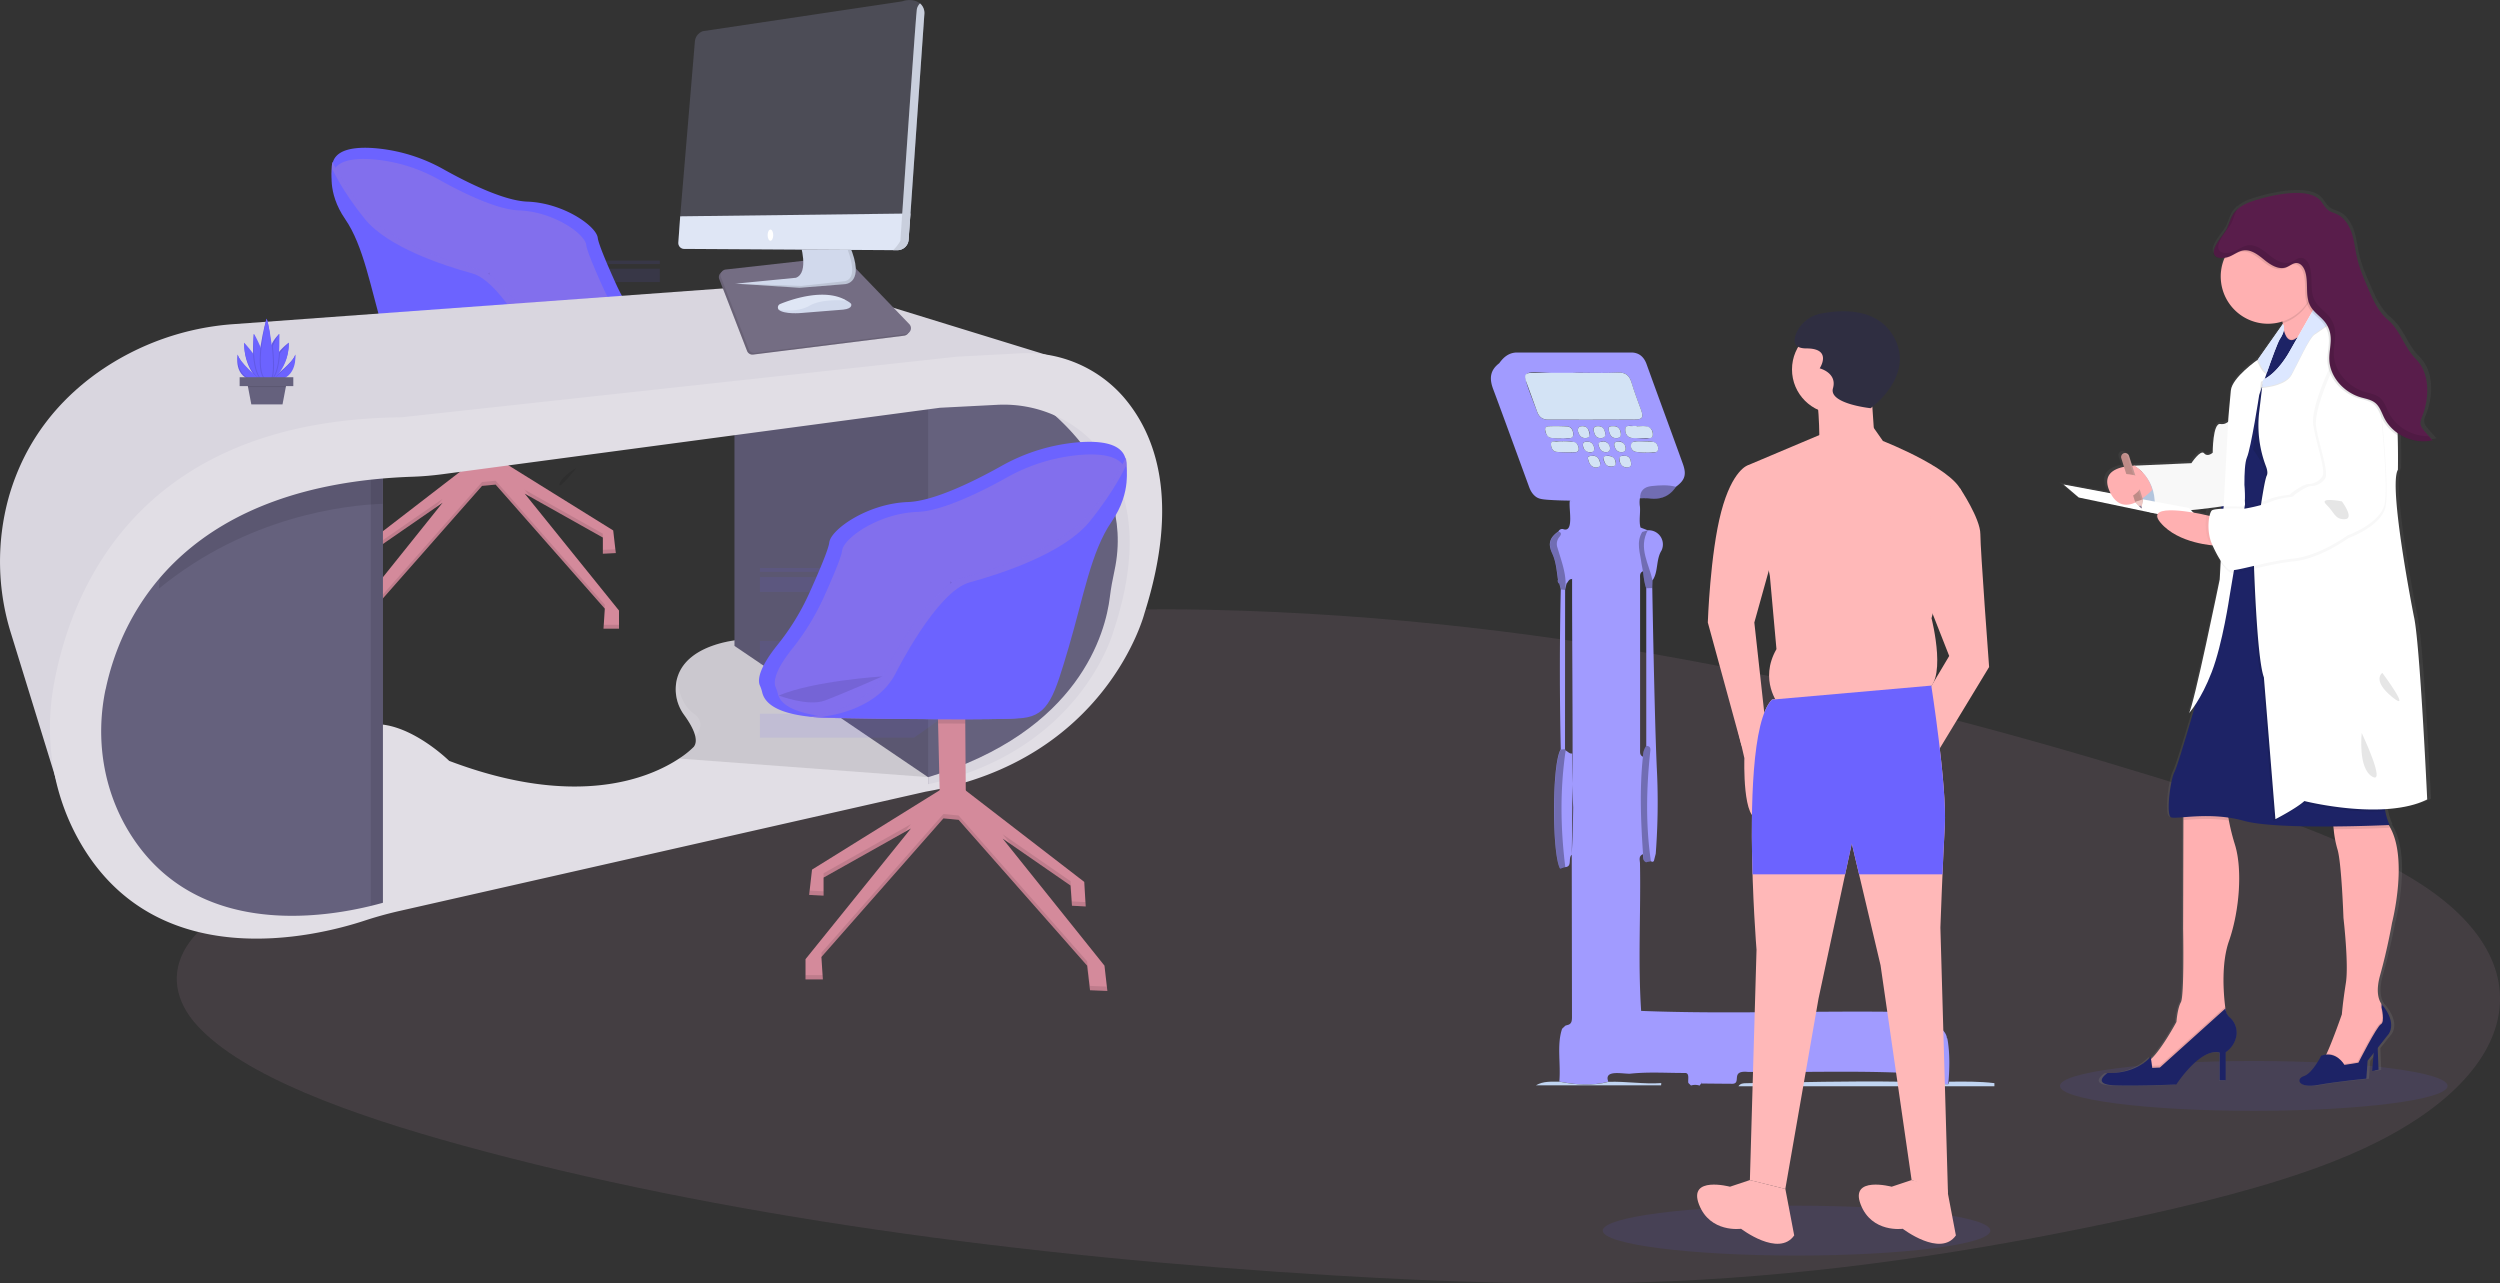 <svg id="Layer_1" data-name="Layer 1" xmlns="http://www.w3.org/2000/svg" xmlns:xlink="http://www.w3.org/1999/xlink" viewBox="0 0 1800 923.99"><rect x="0" y="0" width="1800" height="923.99" fill="#333333" stroke="none"/><defs><style>.cls-1{fill:#a8809c;opacity:0.15;}.cls-17,.cls-2{fill:#6c63ff;}.cls-13,.cls-18,.cls-2,.cls-21,.cls-34,.cls-6,.cls-9{isolation:isolate;}.cls-13,.cls-19,.cls-2,.cls-21,.cls-6{opacity:0.1;}.cls-3{fill:url(#linear-gradient);}.cls-4{fill:#1d2366;}.cls-5{fill:#ffb0b1;}.cls-7{fill:#c7daf5;}.cls-13,.cls-8{fill:#fff;}.cls-9{opacity:0.03;}.cls-10{fill:#dce7ff;}.cls-11{fill:#591d4b;}.cls-12{fill:#be8b87;}.cls-14{fill:#efc8c4;}.cls-15{fill:#727a9c;}.cls-16{fill:#d48a9b;}.cls-18{fill:#dda2a6;opacity:0.2;}.cls-20,.cls-21{fill:#333f4f;}.cls-22{fill:#e1dee5;}.cls-23{fill:#65617d;}.cls-24{fill:#d9d6df;}.cls-25{fill:#746d83;}.cls-26{fill:#d1d9ec;}.cls-27{fill:#4c4c56;}.cls-28{fill:#dfe6f5;}.cls-29{fill:#c0d4f1;}.cls-30{fill:#fbca62;}.cls-31{fill:#a19bff;}.cls-32{fill:#fbac08;}.cls-33{fill:#d3e3f5;}.cls-34{opacity:0.3;}.cls-35{fill:#ffb8b8;}.cls-36{fill:#2f2e41;}</style><linearGradient id="linear-gradient" x1="1765.85" y1="423.5" x2="1765.85" y2="1068.54" gradientTransform="matrix(1, 0, 0, -1, -47.24, 1543.37)" gradientUnits="userSpaceOnUse"><stop offset="0" stop-color="gray" stop-opacity="0.25"/><stop offset="0.54" stop-color="gray" stop-opacity="0.12"/><stop offset="1" stop-color="gray" stop-opacity="0.1"/></linearGradient></defs><path class="cls-1" d="M743.74,802.14c56.76-22.32,145.85-26.87,226.94-25.08,254.71,5.57,484.64,59.82,683.51,121.19,72,22.23,142.88,46.17,189.62,76.77,95.14,62.28,66.92,148.56-65.37,199.86-45,17.46-99.57,30.89-155.59,42.69-99.63,21.11-207.06,38-320.11,42.91-80.6,3.43-162.21.63-242.34-4.17-223.91-13.44-443.67-43-627.88-93.75-80.8-22.22-156.95-49.86-190.21-85.84s-12-81.53,70.51-102.82c34.14-8.8,74.91-12.78,114.85-16.5,58.79-5.5,118.52-10.93,171.56-22.1,54.81-11.54,119.69-33.86,108.84-59.4C696.39,848.49,687.05,824.43,743.74,802.14Z" transform="translate(-100 -338)"/><ellipse class="cls-2" cx="1622.72" cy="781.86" rx="139.55" ry="17.96"/><ellipse class="cls-2" cx="1293.52" cy="886.04" rx="139.55" ry="17.96"/><rect class="cls-2" x="1608.2" y="305.01" width="32.64" height="32.64"/><rect class="cls-2" x="1608.2" y="385.52" width="32.64" height="32.64"/><rect class="cls-2" x="1608.2" y="466.02" width="32.64" height="32.64"/><rect class="cls-2" x="1608.2" y="546.53" width="32.64" height="32.64"/><path class="cls-3" d="M1840.5,780.87s-19-94.27-11.7-106c0,0,.27-10.9-.17-24.8v-1.59a36.6,36.6,0,0,0,4,2.29,32.16,32.16,0,0,0,21.69,2.8l-5.73-6.39c-1.38-1.53-2.82-3.18-3.11-5.2s.52-3.82,1.24-5.62c5.45-13.77,5.73-31.09-4.77-41.61-8.87-8.83-11-20.24-20.66-28.31-7-5.91-10.9-14.58-14.55-23-3.09-7.08-6.2-14.22-8-21.73-1.38-5.86-1.93-11.93-3.83-17.66s-5.44-11.3-11-13.85c-2-.91-4.16-1.43-6-2.63-2.36-1.6-3.78-4.19-5.49-6.46-8.69-11.48-37.79-4.72-51.56-.06a29,29,0,0,0-10.19,5.64l.13-.2c.1-.17.23-.35.34-.52a18,18,0,0,0-3.86,4.31c-2,3.17-2.84,6.88-4.52,10.32-2,4.08-13.25,15.45-8.42,20a4.11,4.11,0,0,0,1.15.74,10,10,0,0,0,5.73.57l-.2.49a33.49,33.49,0,0,0-2.49,12.73c0,18.86,15.55,34.15,34.75,34.15a34.93,34.93,0,0,0,10.64-1.65c.08.44.15.88.23,1.31a4.67,4.67,0,0,0,.08.52h0l-.61.85a1.3,1.3,0,0,0-.1-.15l-18,25.18c-2.76,1.94-18.62,13.42-19.51,22-.94,9.43-1.88,20.46-1.88,20.46l-.13,2.36a7.09,7.09,0,0,1-5.74,1.55c-5.62-.92-5.62,20.66-5.62,20.66s-3.74,3.44-6.32.46-9.36,7.12-9.36,7.12l-42.58,1.84h0l-1,.06-2.29-7.11a3,3,0,0,0-3.75-1.91,4.71,4.71,0,0,0-.52.21l-.16.1-.3.2-.15.14-.23.24-.14.16-.06.07h0a2.88,2.88,0,0,0-.42,2.57l2,6.1c-8.22,1.65-16.62,6.31-9.77,19.14l-34.73-6.42,11.24,9.44,58,12c-.77,1.38-.26,3.37,2.14,6.18,10.32,12.14,29.15,15.43,36.72,16.28a65.12,65.12,0,0,0,7.45,12.62l-.65,12.09s-19.18,92.11-22.69,96.78a54.79,54.79,0,0,0,4.85-6.39c-5.57,18.93-13.35,44.83-15.39,48.71-3.28,6.2-6.32,31.27-2.58,32.88,1.15.49,4.43.25,9.11-.1V928l-.21,78.72s.94,48.29-1.64,52.89-3.27,14.25-3.27,14.25-10.33,19-18.51,26.7l-.18.16-.26-1.79s-9.83,12.42-31.59,11.72c0,0-13.1,8.51,6.32,9s44.22-.69,44.22-.69,17.32-26.39,31.83-23v20h4.44v-20.32a18.24,18.24,0,0,0,7.91-12,14.55,14.55,0,0,0-5.19-13.46,8.63,8.63,0,0,1-2.84-6.29l-.16.13a11.3,11.3,0,0,0-.15-1.24c-1.27-10.33-2.87-31.64,2.77-47.41,7.72-21.62,10.07-51.73,4.44-69.66a161.24,161.24,0,0,1-4.46-17.46c-.14-.74-.27-1.46-.38-2.12a91.86,91.86,0,0,1,11.39,2.29c13,3.6,41.53,4.26,65.86,4.07.06.66.13,1.36.21,2.06a75.41,75.41,0,0,0,2.7,14.37c3.06,9.18,4.46,49.66,4.46,49.66s3.93,33.29,1.79,46.83c-1.15,7.53-2.3,15.09-2.95,22.69v.15s-6.45,18.36-11.17,28.33c-.11.26-.24.51-.35.75a15,15,0,0,0-3.69.81s-6.32,12.63-12.62,14.72-4.22,9,10.05,6.44,35.81-4.59,35.81-4.59l.93-12.88,4.38-5.49-1.15,12.85,4.68-.92-.62-15.62,7.17-9s8.66-7.71-4.21-22.88v.33c-.14-.22-.27-.45-.42-.67v-.06c-2.13-3.31-3.83-9.47-.72-20.41,5.62-19.76,8.9-37.7,8.9-37.7s12.55-48.06-2.54-70.79h.66a38.19,38.19,0,0,1-3.24-10.1c-.08-.41-.15-.84-.21-1.27,11.17-.65,22.13-2.67,31.07-7C1850.33,913.07,1845,799,1840.5,780.87Zm-141.78-79.53v.23l-2.29.11Zm-7.87,1.09a2.46,2.46,0,0,0-1,.49,10.12,10.12,0,0,0-1.8,4.72l-3.58-.8s-2.52-.54-6.13-1.15L1676.6,704C1681.3,703.58,1686.19,703,1690.85,702.43Z" transform="translate(-100 -338)"/><polygon class="cls-4" points="1709.33 754.83 1707.96 771.09 1712.54 770.17 1711.85 752.53 1709.33 754.83"/><path class="cls-5" d="M1704.85,1015.61c-5.52,15.72-4,36.95-2.72,47.25.46,3.81.89,6.13.89,6.13s-8.26,18.8-8.94,19.51-24.29,15.12-24.29,15.12l-16.49,9.63s-16.73-7.34-8.71-9.86a12.23,12.23,0,0,0,4.32-3c8-7.64,18.13-26.61,18.13-26.61s.68-9.63,3.21-14.2,1.61-52.71,1.61-52.71l.19-78.44V918.25l31.39.23a70.39,70.39,0,0,0,1.36,10.33,155.34,155.34,0,0,0,4.37,17.4C1714.7,964.1,1712.4,994.07,1704.85,1015.61Z" transform="translate(-100 -338)"/><path class="cls-6" d="M1703,1069s-8.26,18.8-8.94,19.51-24.29,15.12-24.29,15.12l-16.49,9.63s-16.73-7.34-8.71-9.86a12.23,12.23,0,0,0,4.32-3l.72,5,5.49-.23,47.06-42.34C1702.59,1066.67,1703,1069,1703,1069Z" transform="translate(-100 -338)"/><path class="cls-4" d="M1702.44,1064l-47.32,42.63-5.49.23-1.15-8s-9.62,12.37-31,11.69c0,0-12.83,8.48,6.19,8.94s43.3-.69,43.3-.69,17-26.4,31.16-23v19.94h4.36v-20.12a18.14,18.14,0,0,0,7.74-11.94,14.65,14.65,0,0,0-5.07-13.4A8.68,8.68,0,0,1,1702.44,1064Z" transform="translate(-100 -338)"/><path class="cls-5" d="M1813.69,1040.13c-3.06,10.9-1.39,17,.7,20.33v.07a37.53,37.53,0,0,1,5.48,13.4l.19,1-21.53,31.39-11.69,4.59s-18.78-6.42-15.35-8.25c.86-.45,2.2-2.84,3.74-6.13,4.59-9.93,10.92-28.25,10.92-28.25v-.15c.67-7.56,1.73-15.1,2.9-22.61,2.1-13.5-1.76-46.66-1.76-46.66s-1.38-40.32-4.36-49.49a75.22,75.22,0,0,1-2.67-14.28c-.62-5.73-.76-10.46-.76-10.46s12.37-17.22,35,1.37a25.2,25.2,0,0,1,4.74,5.15c15.66,22.28,3,71.38,3,71.38S1819.19,1020.42,1813.69,1040.13Z" transform="translate(-100 -338)"/><path class="cls-6" d="M1820.09,1075l-21.53,31.39-11.68,4.59s-18.79-6.42-15.36-8.25c.86-.45,2.21-2.84,3.74-6.13,8-.07,12.08,7.5,12.08,7.5l10.07-1.6s13.29-26.12,16.28-27.72.46-11.92.46-11.92v-2.63c.08.09.15.19.24.28v.07a37.53,37.53,0,0,1,5.48,13.4Z" transform="translate(-100 -338)"/><path class="cls-4" d="M1788,1104.74s-5.74-10.54-16.74-6.64c0,0-6.18,12.62-12.37,14.66s-4.12,8.93,9.86,6.42,35-4.59,35-4.59l.92-12.84,14.21-18.1s8.47-7.68-4.14-22.8v2.63s2.53,10.33-.46,11.93-16.22,27.72-16.22,27.72Z" transform="translate(-100 -338)"/><path class="cls-6" d="M1703.48,918.46a70.55,70.55,0,0,0,1.35,10.33c-12.92-1.9-24.92-.95-32.78-.33V918.23Z" transform="translate(-100 -338)"/><path class="cls-6" d="M1820.56,934s-18.36.9-40.26,1.08c-.62-5.74-.76-10.46-.76-10.46s12.38-17.22,35,1.37a25.13,25.13,0,0,1,4.74,5.14A29.14,29.14,0,0,0,1820.56,934Z" transform="translate(-100 -338)"/><path class="cls-4" d="M1820.56,932s-80.43,3.89-104.94-3-48.81-.91-52.47-2.51-.69-26.58,2.52-32.77S1686.51,825,1686.51,825l17-88.44,17.86-4.93,1.27-.35,31.13-8.59,22.82-6.3s45.37,177.12,41.48,190.18a33.44,33.44,0,0,0-.67,15.37A38.62,38.62,0,0,0,1820.56,932Z" transform="translate(-100 -338)"/><path class="cls-7" d="M1644.35,676s-16.07,17.22-3.91,26.81,20.17.92,20.17.92Z" transform="translate(-100 -338)"/><path class="cls-6" d="M1644.35,676s-16.07,17.22-3.91,26.81,20.17.92,20.17.92Z" transform="translate(-100 -338)"/><path class="cls-5" d="M1774.16,562.85s-1.88,1.79-4.72,4.43c-4,3.77-10,9.29-15.32,13.92-7.34,6.39-13.4,11.09-11.23,7.08s1.75-11,.67-17.51c-.08-.44-.15-.87-.23-1.3a119.61,119.61,0,0,0-3.54-14.19s11.87-15.33,18.43-21.38c2.44-2.29,4.15-3.23,4.26-1.64.11,2.15,1.72,6.89,3.72,11.92a4.52,4.52,0,0,0,.18.47c1.33,3.44,2.83,7,4.15,10C1772.55,559.36,1774.16,562.85,1774.16,562.85Z" transform="translate(-100 -338)"/><path class="cls-6" d="M1766.38,544.65a34.09,34.09,0,0,1-22.82,26.12,119.75,119.75,0,0,0-3.77-15.49s22.34-28.86,22.69-23C1762.56,534.48,1764.3,539.39,1766.38,544.65Z" transform="translate(-100 -338)"/><path class="cls-6" d="M1741.34,578.48l2.89-4.07s1.92,11.68,9,6.53,7.39,38.78,7.39,38.78L1753,732.8l-54.65-3.27,1.55-54.64,6.18-27.55,15.3-40,9.1-13.23Z" transform="translate(-100 -338)"/><path class="cls-4" d="M1760.58,620.42l-6.88,102.24L1753,733.5l-30.48-1.83-1.14-.07-23-1.37,1.55-54.66,6.19-27.54,15.3-40,9.1-13.24,10.83-15.64,2.89-4.06s1.92,11.68,9,6.53l.15-.1h0C1760.26,577.11,1760.58,620.42,1760.58,620.42Z" transform="translate(-100 -338)"/><path class="cls-8" d="M1706.91,638.46s-2.75,5.74-8.26,4.81-5.49,20.66-5.49,20.66-3.66,3.44-6.19.45-9.18,7.11-9.18,7.11l-41.71,1.83s18.56,8.49,14.92,34.15c0,0,63-3.9,65.08-9.86S1706.91,638.46,1706.91,638.46Z" transform="translate(-100 -338)"/><path class="cls-9" d="M1706.91,638.46s-2.75,5.74-8.26,4.81-5.49,20.66-5.49,20.66-3.66,3.44-6.19.45-9.18,7.11-9.18,7.11l-41.71,1.83s18.56,8.49,14.92,34.15c0,0,63-3.9,65.08-9.86S1706.91,638.46,1706.91,638.46Z" transform="translate(-100 -338)"/><polygon class="cls-8" points="1485.7 348.81 1496.69 358.2 1587.2 377.21 1575.98 365.76 1485.7 348.81"/><path class="cls-8" d="M1741.51,582.09c-1.5,2.3-5.81,14-9.4,24.31-3,8.55-5.5,16.07-5.5,16.07s-5.84,38-8.82,44.91-1.37,33.68-1.37,33.68l-11.12,66.21s-5,34.15-12.82,54.54c-7.68,20.08-16.23,29.49-16.49,29.79,3.44-4.66,22.21-96.41,22.21-96.41l6.19-115.71s.91-11,1.83-20.4,19.51-22.23,19.51-22.23l17.93-25.49C1745.46,573.77,1744.25,578,1741.51,582.09Z" transform="translate(-100 -338)"/><path class="cls-5" d="M1694.76,730.8s-26.39-1.15-39.18-16.5,29.56-6.13,29.56-6.13l11,2.52Z" transform="translate(-100 -338)"/><path class="cls-6" d="M1818,906.55a33.39,33.39,0,0,0-.67,15.36c-28.79,2.05-59.6-5.73-59.6-5.73-5.74,5.27-20.85,13.06-20.85,13.06l-8.24-102.15c-5.27-13.77-7.34-85.93-7.34-85.93s.48-3.77,1.15-9.43a1,1,0,0,1,.06-.42c2-15.81,6.13-45.48,8.13-49.48,2.75-5.51-8.47-20.17-8.47-20.17l5.1-43.55.62-5.26c10.77-4.81,19-20.16,19-20.16l6.33-11.1h0c6.89-4.42,7.25,38.88,7.25,38.88l-6.89,102.25,22.82-6.3S1821.93,893.49,1818,906.55Z" transform="translate(-100 -338)"/><path class="cls-8" d="M1847.59,913.6c-31.39,15.59-88.44,1.15-88.44,1.15-5.74,5.28-20.85,13.06-20.85,13.06L1730,825.67c-5.25-13.77-7.32-85.93-7.32-85.93s6.64-53.84,9.39-59.33c.8-1.61.41-4-.54-6.57a83.1,83.1,0,0,1-5-38.43l2.21-18.72.61-5.25c10.77-4.82,19-20.17,19-20.17l5.74-10.06,10.56-18.52,5-8.77.84.77,6.49,5.87,6.89,5.74c9,7.58,24.51,20.91,32.52,29.07,7,7.19,9.27,35.13,9.92,56.17.42,13.85.17,24.71.17,24.71C1819.41,688,1838,781.84,1838,781.84,1842.32,800,1847.59,913.6,1847.59,913.6Z" transform="translate(-100 -338)"/><path class="cls-9" d="M1787.34,591s-21.55,41-19,56.59,9.61,33.22,6.18,37.34a12.66,12.66,0,0,1-10.09,5c-3.44.23-12.62,6.65-12.62,7.34s-8.48.68-16.07,3.9-18.79,5-18.79,5-21.8-.69-23.83,1.37-4.12,14.43.23,24.29,9.18,17.21,12.83,18.56,26.81-6.42,45.6-8.26,39.18-16.72,39.18-16.72,22.46-8,26.39-21.54-4.8-87.75-4.8-87.75S1805.89,581.64,1787.34,591Z" transform="translate(-100 -338)"/><path class="cls-9" d="M1784.58,587.59s-21.54,41-19,56.59,9.61,33.23,6.17,37.36a12.6,12.6,0,0,1-10.08,5c-3.44.23-12.62,6.65-12.62,7.33s-8.48.69-16.07,3.89-18.79,5-18.79,5-21.8-.69-23.82,1.38-4.13,14.44.23,24.29,9.18,17.21,12.83,18.55,26.81-6.41,45.6-8.24,39.18-16.73,39.18-16.73,22.45-8,26.34-21.53-4.81-87.76-4.81-87.76S1803.14,578.2,1784.58,587.59Z" transform="translate(-100 -338)"/><path class="cls-8" d="M1786.66,589s-21.54,41-19,56.59,9.62,33.23,6.19,37.35a12.66,12.66,0,0,1-10.09,5.05c-3.44.23-12.62,6.64-12.62,7.32s-8.47.69-16.07,3.9-18.79,5-18.79,5-21.81-.69-23.84,1.38-4.12,14.44.23,24.28,9.18,17.22,12.83,18.56,26.81-6.41,45.6-8.25,39.18-16.72,39.18-16.72,22.46-8,26.4-21.54-4.75-87.76-4.75-87.76S1805.21,579.63,1786.66,589Z" transform="translate(-100 -338)"/><path class="cls-6" d="M1786.19,699s-17.22-3.45-11.23,2.29,6,10.77,13.3,10.54S1786.19,699,1786.19,699Z" transform="translate(-100 -338)"/><path class="cls-6" d="M1815.28,822.46s-7.78,5.26,7.11,17.41S1815.28,822.46,1815.28,822.46Z" transform="translate(-100 -338)"/><path class="cls-6" d="M1800.43,865.76c0,.69-2.75,25.25,7.55,31.39S1800.43,865.76,1800.43,865.76Z" transform="translate(-100 -338)"/><path class="cls-5" d="M1636.79,673.27c-8.3.28-26.25,2.82-17,20.19,8.23,15.36,22.06,5.09,29.84-2.7A29.29,29.29,0,0,0,1636.79,673.27Z" transform="translate(-100 -338)"/><path class="cls-5" d="M1650.53,689.81Z" transform="translate(-100 -338)"/><path class="cls-5" d="M1649.79,690.62l.34-.36Z" transform="translate(-100 -338)"/><path class="cls-6" d="M1783.91,567c-8.82,6-16.21,11.11-17.66,12.17-3.94,2.92-11.47,20.11-16.33,28.87-3.87,7.06-16.43,8.88-21.17,9.32l.61-5.24c10.77-4.82,19-20.18,19-20.18l21.31-37.34,7.33,6.66Z" transform="translate(-100 -338)"/><path class="cls-10" d="M1783.91,566.31c-8.82,6-16.21,11.11-17.66,12.18-3.94,2.92-11.47,20.1-16.33,28.87-3.87,7-16.43,8.87-21.17,9.31l.61-5.24c10.77-4.82,19-20.18,19-20.18l21.31-37.34,7.33,6.64S1779.77,562.83,1783.91,566.31Z" transform="translate(-100 -338)"/><path class="cls-5" d="M1766.94,537.07a34,34,0,1,1-14.75-28A33.9,33.9,0,0,1,1766.94,537.07Z" transform="translate(-100 -338)"/><path class="cls-6" d="M1826.35,651.55a30.21,30.21,0,0,1-11-11.8c-1.91-3.78-3.19-8.16-6.46-10.84-3-2.41-6.88-3-10.56-4.08-12.07-3.56-22.19-14.58-22.57-27.16-.19-5.92,1.66-11.83.82-17.7a19.47,19.47,0,0,0-3.83-9.12,30.32,30.32,0,0,0-3.32-3.57c-1.6-1.52-3.29-3-4.76-4.59a18.39,18.39,0,0,1-2.41-3.27,16.35,16.35,0,0,1-1.32-3c-2.29-7-.21-15.36-2.73-22.47l-.14-.39c-.95-2.52-2.89-5-5.59-5.24s-5,2-7.57,3c-5.38,2.09-11.19-1.47-15.68-5.09s-9.55-7.77-15.25-7c-3.78.54-6.76,3.11-10.24,4.44a14.28,14.28,0,0,1-2.42.7,34,34,0,0,1,65.61,12.68,33.34,33.34,0,0,1-.74,7.11,4.52,4.52,0,0,0,.18.47c1.33,3.44,2.83,7,4.15,10l6.49,5.87,6.89,5.74c9,7.58,24.51,20.91,32.52,29.07C1823.48,602.58,1825.68,630.52,1826.35,651.55Z" transform="translate(-100 -338)"/><path class="cls-11" d="M1703.35,502.73c1.64-3.34,2.46-7.08,4.42-10.25,2.88-4.59,7.91-7.53,13.07-9.3,13.49-4.65,42-11.4,50.5,0,1.67,2.29,3.06,4.84,5.38,6.42,1.77,1.21,3.9,1.72,5.84,2.63,5.43,2.55,8.9,8.1,10.74,13.77s2.4,11.76,3.76,17.6c1.73,7.49,4.77,14.6,7.8,21.65,3.57,8.34,7.36,17,14.24,22.87,9.4,8,11.48,19.4,20.2,28.22,10.33,10.46,10,27.74,4.68,41.45-.7,1.8-1.5,3.69-1.22,5.6s1.7,3.66,3,5.19l5.65,6.37c-13.36,3.23-28.48-3.75-34.7-16-1.91-3.79-3.19-8.15-6.47-10.84-2.94-2.41-6.89-3-10.55-4.07-12.07-3.58-22.19-14.61-22.57-27.19-.19-5.91,1.66-11.82.82-17.67a19.45,19.45,0,0,0-3.84-9.18c-3.16-4.12-7.92-6.89-10.49-11.48-4.35-7.68-1.05-17.65-4.18-25.89-1-2.53-2.89-5-5.59-5.25s-5,2-7.58,3c-5.38,2.08-11.18-1.46-15.67-5.1s-9.55-7.77-15.26-7c-3.78.52-6.75,3.09-10.23,4.44-2.57,1-7.78,1.87-10-.3C1690.36,518.15,1701.36,506.82,1703.35,502.73Z" transform="translate(-100 -338)"/><path class="cls-6" d="M1819.94,635.16c-1.93-3.78-3.19-8.14-6.47-10.83-2.94-2.41-6.89-3-10.56-4.07-12.06-3.57-22.18-14.6-22.57-27.18-.19-5.91,1.66-11.83.83-17.69a19.59,19.59,0,0,0-3.84-9.12c-3.17-4.12-7.93-6.89-10.49-11.48-4.35-7.67-1-17.64-4.19-25.89-1-2.51-2.89-5-5.58-5.25s-5,2.06-7.58,3.06c-5.38,2.09-11.19-1.47-15.67-5.1s-9.56-7.77-15.26-7c-3.78.53-6.76,3.11-10.23,4.44-2.57,1-7.79,1.88-10-.29-4.73-4.59,6.28-15.9,8.25-20,1.64-3.35,2.46-7.08,4.43-10.25.1-.17.22-.34.33-.51a18.17,18.17,0,0,0-3.77,4.29c-2,3.17-2.78,6.88-4.42,10.25-2,4.06-13,15.4-8.25,20,2.29,2.18,7.46,1.28,10,.29,3.44-1.34,6.45-3.91,10.22-4.44,5.74-.81,10.79,3.33,15.27,7s10.33,7.18,15.67,5.09c2.58-1,4.82-3.24,7.58-3s4.59,2.72,5.59,5.25c3.13,8.24-.17,18.21,4.18,25.89,2.57,4.51,7.33,7.33,10.49,11.48a19.55,19.55,0,0,1,3.84,9.18c.84,5.85-1,11.76-.83,17.67.38,12.63,10.51,23.61,22.58,27.19,3.64,1.08,7.61,1.65,10.55,4.06,3.29,2.7,4.59,7.06,6.47,10.85,6.22,12.24,21.33,19.22,34.69,16l-2.66-3C1837,652.17,1825.23,645.59,1819.94,635.16Z" transform="translate(-100 -338)"/><path class="cls-6" d="M1740.82,582.78c-1.5,2.3-5.81,14.05-9.4,24.31-3.36-1.31-6.41-9.65-6.41-9.65l17.92-25.5C1744.77,574.46,1743.56,578.65,1740.82,582.78Z" transform="translate(-100 -338)"/><path class="cls-10" d="M1741.51,582.09c-1.5,2.3-5.81,14-9.4,24.31-3.36-1.29-6.42-9.65-6.42-9.65l17.93-25.49C1745.46,573.77,1744.25,578,1741.51,582.09Z" transform="translate(-100 -338)"/><path class="cls-12" d="M1637.28,699.34,1627.34,668a2.92,2.92,0,0,1,1.89-3.68h0a2.94,2.94,0,0,1,3.68,1.9l9.93,31.31-1,6.55Z" transform="translate(-100 -338)"/><path class="cls-13" d="M1628.28,665.24h0a2.94,2.94,0,0,1,3.68,1.91l9.94,31.31-.74,4.91.72.76,1-6.55-10-31.31a2.93,2.93,0,0,0-3.67-1.91h0a2.93,2.93,0,0,0-1.53,1.15A4.72,4.72,0,0,1,1628.28,665.24Z" transform="translate(-100 -338)"/><polygon class="cls-14" points="1537.28 361.34 1542.85 359.57 1542.04 364.94 1541.87 366.13 1540.24 364.43 1537.28 361.34"/><path class="cls-15" d="M1640.24,702.43a1.27,1.27,0,0,1,.35-.3.52.52,0,0,1,.54,0,1.49,1.49,0,0,1,.2.31,1,1,0,0,0,.71.47l-.17,1.15Z" transform="translate(-100 -338)"/><path class="cls-5" d="M1627.28,679.13s19.94-.11,15.24,8.37-12,9.5-12,9.5Z" transform="translate(-100 -338)"/><rect class="cls-2" x="348.22" y="187.62" width="126.83" height="2.5"/><rect class="cls-2" x="348.22" y="193.46" width="126.83" height="9.6"/><rect class="cls-2" x="348.22" y="234.54" width="126.83" height="15.45"/><path class="cls-2" d="M575.05,619.47v15.44H475.83q-6.46-4.38-12.76-9c-2.91-2.13-5.81-4.31-8.72-6.42Z" transform="translate(-100 -338)"/><polygon class="cls-16" points="342.42 336.8 359.17 335.88 360.3 287.78 360.56 276.33 342.89 273.07 342.78 287.84 342.42 336.8"/><polygon class="cls-16" points="355.45 328.43 441.51 381.93 443.37 398.21 434.06 398.67 434.06 387.04 377.78 355.41 445.69 439.61 445.69 452.63 434.53 452.63 435.46 438.21 356.85 348.9 347.08 349.83 264.27 443.79 262.42 459.62 251.25 460.08 253.11 443.79 318.7 361.93 274.97 392.16 274.04 405.19 265.2 405.65 266.14 389.83 349.41 325.63 355.45 328.43"/><path class="cls-17" d="M563.56,574.92a153.82,153.82,0,0,1-20.27-33c-5.92-13.1-12.41-28.23-12.91-32.7-1-8.38-24.65-25.12-50.7-26.05-17-.61-43.45-13.87-59.83-23a121.69,121.69,0,0,0-50.2-15.5c-19.15-1.45-37.17,2.31-28.1,24.55L463.36,616.66S567.25,635,573.65,605.53a25.32,25.32,0,0,1,1.48-4.32C576.35,598.43,576.67,591.17,563.56,574.92Z" transform="translate(-100 -338)"/><path class="cls-18" d="M554.42,577.85a158.3,158.3,0,0,1-20.48-33.34c-5.52-12.25-11.39-26-11.85-30.14-.89-8-23.59-24-48.51-24.88-16.26-.59-41.58-13.24-57.24-22a116.55,116.55,0,0,0-48-14.77c-18.33-1.38-35.57,2.22-26.92,23.45L438,617.66s119.2,16.91,125.51-11.06a27.4,27.4,0,0,1,1.48-4.34C566.09,599.48,566.25,592.69,554.42,577.85Z" transform="translate(-100 -338)"/><path class="cls-6" d="M442.78,625.84c5.6,0,11.5,0,17.52-.06l.26-11.45-17.66-3.25Z" transform="translate(-100 -338)"/><g class="cls-19"><polygon points="274.97 389.37 318.7 359.13 313.69 365.38 274.97 392.16 274.04 405.19 265.2 405.65 265.37 402.85 274.04 402.39 274.97 389.37"/><polygon points="434.06 384.25 434.06 387.04 381.9 357.73 377.78 352.62 434.06 384.25"/><polygon points="445.69 449.84 445.69 452.63 434.53 452.63 434.71 449.84 445.69 449.84"/><polygon points="434.06 395.88 443.06 395.44 443.37 398.21 434.06 398.67 434.06 395.88"/><polygon points="262.42 456.83 264.27 441 347.08 347.04 356.85 346.11 435.46 435.42 435.3 438.03 356.85 348.9 347.08 349.83 264.27 443.79 262.42 459.62 251.25 460.08 251.57 457.27 262.42 456.83"/></g><path class="cls-6" d="M452.66,534.19s-21.78,15.93-12.25,16.11S452.66,534.19,452.66,534.19Z" transform="translate(-100 -338)"/><path class="cls-17" d="M544.07,621.35s-36.05-2.79-49.54-28.84c0,0-27.45-54.44-49.78-60.48S381,512.49,363.81,491.56s-24.43-37-24.43-37-4.44,16.94,9.55,36.91,19.07,50.73,28.83,83.34,13.49,45.55,31.17,47.49c13.32,1.4,83.78.69,117.46,0C537.41,622,544.07,621.35,544.07,621.35Z" transform="translate(-100 -338)"/><path class="cls-18" d="M544.07,621.35s-36.05-2.79-49.54-28.84c0,0-27.45-54.44-49.78-60.48S381,512.49,363.81,491.56s-24.43-37-24.43-37-4.44,16.94,9.55,36.91,19.07,50.73,28.83,83.34,13.49,45.55,31.17,47.49c13.32,1.4,83.78.69,117.46,0C537.41,622,544.07,621.35,544.07,621.35Z" transform="translate(-100 -338)"/><path class="cls-17" d="M535,621.35s-34.46-2.71-47.35-27.93c0,0-26.25-52.7-47.58-58.55s-60.92-18.93-77.37-39.19-23.35-35.81-23.35-35.81-4.21,16.48,9.12,35.81S366.7,544.77,376,576.3s12.89,44.15,29.79,46c12.73,1.35,80.07.67,112.27,0C528.63,622,535,621.35,535,621.35Z" transform="translate(-100 -338)"/><path class="cls-6" d="M562.9,607.78S544.07,615,533.37,611s-37.21-15.59-37.21-15.59S540.81,598.28,562.9,607.78Z" transform="translate(-100 -338)"/><circle class="cls-20" cx="247.64" cy="501.57" r="9.99"/><circle class="cls-20" cx="207.81" cy="450.57" r="9.99"/><path class="cls-21" d="M420.57,616.93v8.43c2.17.08,4.41.12,6.69.12,2,0,3.91,0,5.81-.09v-8.46Z" transform="translate(-100 -338)"/><ellipse class="cls-20" cx="327.26" cy="271.01" rx="46.17" ry="13.5"/><path class="cls-20" d="M381.49,609a5.52,5.52,0,0,0,2,3.91,13.13,13.13,0,0,0,1.47,1.21c6.87,4.91,23.41,8.38,42.72,8.38s36-3.5,42.84-8.46a10.26,10.26,0,0,0,1-.76,5.85,5.85,0,0,0,2.37-4.26c0-7.45-20.67-13.5-46.19-13.5S381.49,601.54,381.49,609Z" transform="translate(-100 -338)"/><path class="cls-21" d="M381.49,609a5.52,5.52,0,0,0,2,3.91,13.13,13.13,0,0,0,1.47,1.21c6.87,4.91,23.41,8.38,42.72,8.38s36-3.5,42.84-8.46a10.26,10.26,0,0,0,1-.76,5.85,5.85,0,0,0,2.37-4.26c0-7.45-20.67-13.5-46.19-13.5S381.49,601.54,381.49,609Z" transform="translate(-100 -338)"/><path class="cls-21" d="M381.1,609a5.47,5.47,0,0,0,2,3.91c5.89-1.46,9.95-2.69,9.95-2.69s40.7,2.28,78.06,3.06a5.81,5.81,0,0,0,2.38-4.26c0-7.45-20.67-13.5-46.19-13.5S381.1,601.54,381.1,609Z" transform="translate(-100 -338)"/><path class="cls-21" d="M349.17,581.1a54.29,54.29,0,0,0,44.62,23.28h72.49a48.79,48.79,0,0,0,41.63-23.28Z" transform="translate(-100 -338)"/><path class="cls-21" d="M381.49,609a5.52,5.52,0,0,0,2,3.91,13.13,13.13,0,0,0,1.47,1.21,695.86,695.86,0,0,0,85.56-.08,10.26,10.26,0,0,0,1-.76,5.85,5.85,0,0,0,2.37-4.26c0-7.45-20.67-13.5-46.19-13.5S381.49,601.54,381.49,609Z" transform="translate(-100 -338)"/><path class="cls-20" d="M340,607.76a699,699,0,0,0,175.35,0,12.27,12.27,0,0,0,12.33-12.21v-.06h0a12.28,12.28,0,0,0-12.27-12.27H340a12.27,12.27,0,0,0-12.27,12.27h0A12.27,12.27,0,0,0,340,607.76Z" transform="translate(-100 -338)"/><path class="cls-6" d="M439.05,649.34s-26.6-6.49-30.68-3S439.05,649.34,439.05,649.34Z" transform="translate(-100 -338)"/><path class="cls-6" d="M515.17,674.72s-11.2,6.49-12.38,11.81S515.17,674.72,515.17,674.72Z" transform="translate(-100 -338)"/><path class="cls-22" d="M317,1000.27s59.47-3.2,74-11.71,35-8.51,35.12-8.51l236.78-51.66L761.33,905l17.56-2.31-58-66.36-1.77-.77-85.49-37s-38.31,2.13-45.88,27.1a28.94,28.94,0,0,0-1.06,5.38,31.2,31.2,0,0,0,6,21.85c3,4.14,6.74,10,7.91,15.16.66,2.92.51,5.61-1.07,7.67a62.54,62.54,0,0,1-10.51,8.39c-20.85,13.84-73.55,36.63-165.61,1.72,0,0-39.37-38.85-69.17-22.35S317,1000.27,317,1000.27Z" transform="translate(-100 -338)"/><path class="cls-6" d="M600.59,868.1c.66,2.91.52,5.6-1.06,7.66A62.44,62.44,0,0,1,589,884.15l179.23,13.38-49.13-62-85.49-37s-38.31,2.13-45.88,27.1a28.94,28.94,0,0,0-1.06,5.38,31.2,31.2,0,0,0,6,21.85C595.71,857.09,599.42,862.92,600.59,868.1Z" transform="translate(-100 -338)"/><polygon class="cls-23" points="675.7 286.08 528.84 289.27 528.84 465.06 668.25 559.57 701.77 528.71 694.85 426.55 701.77 331.3 675.7 286.08"/><path class="cls-24" d="M859.23,595.3,687.77,542.51a25.65,25.65,0,0,0-9.58-1.06l-409.6,29.9a193.42,193.42,0,0,0-97.54,34.4c-26.51,18.7-52.76,47.4-64.92,90.85A173.54,173.54,0,0,0,108,794.31L144.1,911.37S117,657,387.8,644.26Z" transform="translate(-100 -338)"/><path class="cls-13" d="M592.69,852.93c3,4.14,6.73,10,7.9,15.17,4.64-5.38,5.64-11.44-1.06-16.29-8.4-6.1-11.2-16.7-11.82-26.11a30,30,0,0,0-1.07,5.38A31.24,31.24,0,0,0,592.69,852.93Z" transform="translate(-100 -338)"/><path class="cls-23" d="M162.73,881.57,183,950.21l45.76,44.69,57.46,11.71,89.39-16V673s-15.43-10.11-17-10.11-44.7,6.92-44.7,6.92l-97.59,70-4,2.9-43.63,64.92Z" transform="translate(-100 -338)"/><polygon class="cls-23" points="275.56 321.73 275.56 652.69 266.94 654.23 266.94 321.73 275.56 321.73"/><polygon class="cls-6" points="675.7 286.08 528.84 289.27 528.84 465.06 668.25 559.57 701.77 528.71 694.85 426.55 701.77 331.3 675.7 286.08"/><polygon class="cls-6" points="275.56 321.73 275.56 652.69 266.94 654.23 266.94 321.73 275.56 321.73"/><path class="cls-6" d="M214.34,761.89c63.85-52.46,134.83-60.18,161.22-61.14V673s-15.43-10.11-17-10.11-44.7,6.92-44.7,6.92l-97.59,70Z" transform="translate(-100 -338)"/><path class="cls-23" d="M924.15,733.65s-6.59,17.41-13.66,37.68c-6.25,18-12.89,38.31-15.61,50.64-1.06,4.72-3.73,9.58-7.51,14.34-17.23,21.87-56.93,43.06-63.79,50.58-8.35,9.17-55.33,15.78-55.33,15.78V620.35l31.39-10.11h39.91l51.61,23.42L917.76,673Z" transform="translate(-100 -338)"/><path class="cls-17" d="M271.17,593.29s-3.64,16.94,12.54,18.94l1-1.87S272.15,598.55,271.17,593.29Z" transform="translate(-100 -338)"/><path class="cls-17" d="M289.86,610.23l-3.76.8-.37.07s-10.05-8.15-9.92-26.35a44.37,44.37,0,0,0,4.8,7.59C284.59,597.61,289.11,604.64,289.86,610.23Z" transform="translate(-100 -338)"/><path class="cls-17" d="M291.13,612a2.36,2.36,0,0,1-2,.26c-9.66-2.26-6.39-33.75-6.39-33.75.54.26,1.12,4.26,3.35,9.43C290,597,294.24,609.69,291.13,612Z" transform="translate(-100 -338)"/><path class="cls-17" d="M312.59,593.29s.62,16.94-15.56,18.94l-1-1.87S311.52,598.55,312.59,593.29Z" transform="translate(-100 -338)"/><path class="cls-17" d="M307.92,584.75C308.05,603,295,611.1,295,611.1l-.38-.07-3.75-.8c.74-5.59,5.32-12.62,9.24-17.89A41,41,0,0,1,307.92,584.75Z" transform="translate(-100 -338)"/><path class="cls-17" d="M294.57,610.32a6,6,0,0,1-2.13,1.65h0a3.74,3.74,0,0,1-.8.26c-2.37.56-3.19-1.16-3.06-4.07.22-5.19,3.48-14.18,6.38-20.91a26.12,26.12,0,0,1,6.07-8.77S300.88,603.06,294.57,610.32Z" transform="translate(-100 -338)"/><path class="cls-17" d="M291.87,567.44s-10.8,38.31-1.5,44S294.25,570.83,291.87,567.44Z" transform="translate(-100 -338)"/><path class="cls-6" d="M271.17,593.29s-3.64,16.94,12.54,18.94l1-1.87S272.15,598.55,271.17,593.29Z" transform="translate(-100 -338)"/><path class="cls-6" d="M289.86,610.23l-3.76.8-.37.07s-10.05-8.15-9.92-26.35a44.37,44.37,0,0,0,4.8,7.59C284.59,597.61,289.11,604.64,289.86,610.23Z" transform="translate(-100 -338)"/><path class="cls-6" d="M291.13,612a2.36,2.36,0,0,1-2,.26c-9.66-2.26-6.39-33.75-6.39-33.75.54.26,1.12,4.26,3.35,9.43C290,597,294.24,609.69,291.13,612Z" transform="translate(-100 -338)"/><path class="cls-6" d="M312.59,593.29s.62,16.94-15.56,18.94l-1-1.87S311.52,598.55,312.59,593.29Z" transform="translate(-100 -338)"/><path class="cls-6" d="M307.92,584.75C308.05,603,295,611.1,295,611.1l-.38-.07-3.75-.8c.74-5.59,5.32-12.62,9.24-17.89A41,41,0,0,1,307.92,584.75Z" transform="translate(-100 -338)"/><path class="cls-6" d="M294.57,610.32a6,6,0,0,1-2.13,1.65h0a3.74,3.74,0,0,1-.8.26c-2.37.56-3.19-1.16-3.06-4.07.22-5.19,3.48-14.18,6.38-20.91a26.12,26.12,0,0,1,6.07-8.77S300.88,603.06,294.57,610.32Z" transform="translate(-100 -338)"/><path class="cls-6" d="M291.87,567.44s-10.8,38.31-1.5,44S294.25,570.83,291.87,567.44Z" transform="translate(-100 -338)"/><path class="cls-17" d="M271.17,593.29s-2.13,16.94,14,18.94l1-1.87S272.15,598.55,271.17,593.29Z" transform="translate(-100 -338)"/><path class="cls-17" d="M291.37,610.23l-3.77.8-.37.07s-11.55-8.15-11.42-26.35c0,0,3,3.19,6.3,7.59C286.09,597.61,290.61,604.64,291.37,610.23Z" transform="translate(-100 -338)"/><path class="cls-6" d="M291.37,610.23l-3.77.8c-3.57-3.14-5-11.32-5.49-18.69C286.09,597.61,290.61,604.64,291.37,610.23Z" transform="translate(-100 -338)"/><path class="cls-17" d="M292.64,612a2.38,2.38,0,0,1-2,.26c-9.66-2.26-7.9-33.75-7.9-33.75.54.26,2.63,4.26,4.85,9.43C291.46,597,295.74,609.69,292.64,612Z" transform="translate(-100 -338)"/><path class="cls-17" d="M312.59,593.29s2.12,16.94-14,18.94l-1-1.87S311.52,598.55,312.59,593.29Z" transform="translate(-100 -338)"/><path class="cls-17" d="M307.92,584.75c.13,18.2-11.41,26.35-11.41,26.35l-.38-.07-3.76-.8c.74-5.59,5.32-12.62,9.25-17.89C305,587.92,307.92,584.75,307.92,584.75Z" transform="translate(-100 -338)"/><path class="cls-6" d="M301.62,592.34c-.49,6.87-1.74,14.44-4.8,18a6.6,6.6,0,0,1-.69.71l-3.76-.8C293.11,604.64,297.69,597.61,301.62,592.34Z" transform="translate(-100 -338)"/><path class="cls-17" d="M296.07,610.32a5.92,5.92,0,0,1-2.13,1.65h0a4.3,4.3,0,0,1-.79.26c-2.38.56-3.19-1.16-3.07-4.07.23-5.19,3.49-14.18,6.38-20.91,2.13-4.85,4.06-8.51,4.57-8.77C301,578.48,302.39,603.06,296.07,610.32Z" transform="translate(-100 -338)"/><path class="cls-6" d="M292.64,612a2.63,2.63,0,0,1-1.53-.49c-4.54-2.83-4.64-13.46-3.55-23.57C291.46,597,295.74,609.69,292.64,612Z" transform="translate(-100 -338)"/><path class="cls-6" d="M296.07,610.32c-.52,1.13-1.22,1.73-2.13,1.65h0a3,3,0,0,1-1.29-.49,6.87,6.87,0,0,1-2.57-3.32c.23-5.19,3.49-14.18,6.38-20.91C297.51,596.59,297.86,606.49,296.07,610.32Z" transform="translate(-100 -338)"/><path class="cls-17" d="M291.87,567.44s-9.28,38.31,0,44S294.25,570.83,291.87,567.44Z" transform="translate(-100 -338)"/><polygon class="cls-23" points="206.42 275.37 205.77 278.75 203.41 291.17 180.95 291.17 178.59 278.75 177.94 275.37 206.42 275.37"/><polygon class="cls-6" points="206.42 275.37 205.77 278.75 178.59 278.75 177.94 275.37 206.42 275.37"/><rect class="cls-23" x="172.54" y="271.6" width="38.64" height="6.4"/><path class="cls-24" d="M842.74,624S919.1,671.92,902.4,749c-1.37,6.29-2.55,12.6-3.32,19-3.06,25-21.38,96.59-130.83,129.58V905l46.43-13,31.52-17.38,24.06-21.59,29.41-35.87,13.66-29.27,5-38.54,2.84-44-7-37.69-16.59-24.55-20.22-15.73Z" transform="translate(-100 -338)"/><path class="cls-22" d="M139,829.58c-7.21,38.31-1.62,78.17,17.22,112.34,54.92,99.63,171.64,70.31,206.08,59,8.19-2.7,16.49-5,24.9-6.93l379.32-86C897,885.34,924,779.62,924,779.62c25.85-81.54,8.13-129-15.26-156A92.37,92.37,0,0,0,834,592.43l-45,2.38L389.05,638.45C202.08,640.45,152.14,759.45,139,829.58Zm37.05,4.8c12.61-60.29,62.07-147.75,221.15-153.14,7.3-.26,14.59-.9,21.84-1.87l357.69-47.78,41.42-2.13c31.12-1.56,61.15,12.92,78.4,38.86,16.47,24.78,25.38,63.85,5,124.58,0,0-24.93,92.29-145.65,112.11L405.49,980c-8,1.7-15.85,3.79-23.63,6.19-31.77,9.81-137.44,34.69-188.76-48.87-18.87-30.72-24.49-67.69-17.1-103Z" transform="translate(-100 -338)"/><path class="cls-25" d="M642.31,593.3,751,579.7a4.16,4.16,0,0,0,2.48-7l-45.6-47.38a4.16,4.16,0,0,0-3.47-1.24l-83.12,9.31a4.15,4.15,0,0,0-3.66,4.59,4.05,4.05,0,0,0,.25,1l20,51.69A4.16,4.16,0,0,0,642.31,593.3Z" transform="translate(-100 -338)"/><path class="cls-6" d="M642.31,593.3,751,579.7a4.16,4.16,0,0,0,2.48-7l-45.6-47.38a4.16,4.16,0,0,0-3.47-1.24l-83.12,9.31a4.15,4.15,0,0,0-3.66,4.59,4.05,4.05,0,0,0,.25,1l20,51.69A4.16,4.16,0,0,0,642.31,593.3Z" transform="translate(-100 -338)"/><path class="cls-25" d="M643.55,592.09l108.7-13.66a4.18,4.18,0,0,0,3.61-4.67,4.25,4.25,0,0,0-1.13-2.36L709.13,524a4.2,4.2,0,0,0-3.47-1.26l-83.11,9.31a4.15,4.15,0,0,0-3.42,5.65l20,51.69A4.19,4.19,0,0,0,643.55,592.09Z" transform="translate(-100 -338)"/><path class="cls-26" d="M708.33,542.59l-32.65,2.62-46.56-3h.8L673.05,538c9.88-3.63,3-25,3-25l33,1.68,2.64.14C723.45,542.18,708.33,542.59,708.33,542.59Z" transform="translate(-100 -338)"/><path class="cls-6" d="M708.33,542.59l-32.65,2.62-46.56-3h.8L677,543.86l31.54-3.43c9-2.35,3.83-17.89.6-25.71l2.64.13C723.45,542.18,708.33,542.59,708.33,542.59Z" transform="translate(-100 -338)"/><path class="cls-27" d="M765.52,348.45l-10,143.27-1.36,18.8a8.11,8.11,0,0,1-8.2,7.59h-3l-150.38-.9a4.24,4.24,0,0,1-4.19-4.29c0-.12,0-.24,0-.36l1.35-18.81,10.59-126a8.64,8.64,0,0,1,5.78-7.31L749.44,339c4.87-1.7,9.84-1.1,12.94,1.49A9.11,9.11,0,0,1,765.52,348.45Z" transform="translate(-100 -338)"/><path class="cls-28" d="M755.53,491.72l-1.36,18.8a8.11,8.11,0,0,1-8.2,7.59h-3l-150.38-.9a4.24,4.24,0,0,1-4.19-4.29c0-.12,0-.24,0-.36l1.35-18.81Z" transform="translate(-100 -338)"/><ellipse class="cls-8" cx="554.71" cy="169.31" rx="2.02" ry="4.03"/><path class="cls-26" d="M660.56,560.93s41.12-15.53,52.21-4.24c0,0,1.81,3.44-5.65,4.24L677,563.35S664.59,564.55,660.56,560.93Z" transform="translate(-100 -338)"/><path class="cls-28" d="M661.66,556.89c8.12-3.3,32.39-11.84,48-2.39,0,0-17.21-1.91-26.68,3.56s-22.37,2.87-22.37,2.87l-.19-.34a2.61,2.61,0,0,1,1-3.56Z" transform="translate(-100 -338)"/><path class="cls-28" d="M765.52,348.45l-11.29,162.1a8.13,8.13,0,0,1-8.21,7.59h-3a28.54,28.54,0,0,0,5.25-6.77s11.09-162.88,11.9-166.92a8.25,8.25,0,0,1,2.24-4A9.13,9.13,0,0,1,765.52,348.45Z" transform="translate(-100 -338)"/><path class="cls-6" d="M765.52,348.45l-11.29,162.1a8.13,8.13,0,0,1-8.21,7.59h-3a28.54,28.54,0,0,0,5.25-6.77s11.09-162.88,11.9-166.92a8.25,8.25,0,0,1,2.24-4A9.13,9.13,0,0,1,765.52,348.45Z" transform="translate(-100 -338)"/><rect class="cls-2" x="547.17" y="408.96" width="141.75" height="2.79"/><rect class="cls-2" x="547.17" y="415.49" width="141.75" height="10.73"/><rect class="cls-2" x="547.17" y="461.41" width="141.75" height="17.26"/><path class="cls-2" d="M647.17,851.85v17.26H758.06q7.22-4.9,14.26-10.07c3.25-2.38,6.5-4.82,9.75-7.18Z" transform="translate(-100 -338)"/><polygon class="cls-16" points="695.4 575.69 676.68 574.66 675.42 520.91 675.13 508.11 694.87 504.47 695 520.97 695.4 575.69"/><polygon class="cls-16" points="680.83 566.33 584.66 626.13 582.58 644.33 592.97 644.85 592.97 631.85 655.88 596.5 579.98 690.59 579.98 705.15 592.45 705.15 591.41 689.03 679.27 589.22 690.19 590.26 782.74 695.27 784.82 712.96 797.3 713.48 795.22 695.27 721.91 603.77 770.78 637.57 771.82 652.12 781.7 652.64 780.66 634.97 687.59 563.21 680.83 566.33"/><path class="cls-17" d="M660,802.06a171.64,171.64,0,0,0,22.65-36.92c6.62-14.64,13.88-31.55,14.43-36.55,1.08-9.36,27.55-28.08,56.67-29.12,19-.68,48.56-15.5,66.86-25.73a136.21,136.21,0,0,1,56.11-17.33c21.41-1.61,41.54,2.59,31.41,27.43L772,848.71s-116.1,20.46-123.26-12.43a27.28,27.28,0,0,0-1.66-4.83C645.72,828.34,645.36,820.22,660,802.06Z" transform="translate(-100 -338)"/><path class="cls-18" d="M670.23,805.33a176.36,176.36,0,0,0,22.88-37.26c6.18-13.69,12.73-29,13.25-33.68,1-8.93,26.36-26.82,54.22-27.81,18.16-.65,46.46-14.8,64-24.58a130.24,130.24,0,0,1,53.69-16.5C898.73,664,918,668,908.33,691.71l-108,158.13s-133.22,18.9-140.27-12.37a31,31,0,0,0-1.66-4.86C657.18,829.52,657,821.92,670.23,805.33Z" transform="translate(-100 -338)"/><path class="cls-6" d="M795,859c-6.26,0-12.86,0-19.58-.07l-.3-12.8,19.75-3.63Z" transform="translate(-100 -338)"/><g class="cls-19"><polygon points="770.78 634.45 721.91 600.66 727.51 607.64 770.78 637.57 771.82 652.12 781.7 652.64 781.51 649.51 771.82 649 770.78 634.45"/><polygon points="592.97 628.73 592.97 631.85 651.28 599.09 655.88 593.38 592.97 628.73"/><polygon points="579.98 702.03 579.98 705.15 592.45 705.15 592.25 702.03 579.98 702.03"/><polygon points="592.97 641.73 582.92 641.23 582.58 644.33 592.97 644.85 592.97 641.73"/><polygon points="784.82 709.84 782.74 692.15 690.19 587.14 679.27 586.1 591.41 685.92 591.6 688.83 679.27 589.22 690.19 590.26 782.74 695.27 784.82 712.96 797.3 713.48 796.94 710.34 784.82 709.84"/></g><path class="cls-6" d="M784,756.54s24.35,17.81,13.69,18S784,756.54,784,756.54Z" transform="translate(-100 -338)"/><path class="cls-17" d="M681.8,854s40.29-3.12,55.36-32.23c0,0,30.68-60.84,55.64-67.6S864,732.29,883.26,708.9s27.3-41.33,27.3-41.33,5,18.93-10.66,41.25-21.32,56.7-32.24,93.14S852.59,852.87,832.83,855c-14.89,1.57-93.63.78-131.28,0C689.24,854.7,681.8,854,681.8,854Z" transform="translate(-100 -338)"/><path class="cls-18" d="M681.8,854s40.29-3.12,55.36-32.23c0,0,30.68-60.84,55.64-67.6S864,732.29,883.26,708.9s27.3-41.33,27.3-41.33,5,18.93-10.66,41.25-21.32,56.7-32.24,93.14S852.59,852.87,832.83,855c-14.89,1.57-93.63.78-131.28,0C689.24,854.7,681.8,854,681.8,854Z" transform="translate(-100 -338)"/><path class="cls-17" d="M691.93,854s38.52-3,52.92-31.21c0,0,29.33-58.9,53.18-65.44s68.08-21.15,86.47-43.8,26.1-40,26.1-40,4.71,18.41-10.2,40S880,768.37,869.59,803.61,855.19,852.94,836.3,855c-14.23,1.51-89.5.75-125.49,0C699.05,854.73,691.93,854,691.93,854Z" transform="translate(-100 -338)"/><path class="cls-6" d="M660.74,838.79s21.06,8.06,33,3.64S735.34,825,735.34,825,685.44,828.17,660.74,838.79Z" transform="translate(-100 -338)"/><path class="cls-6" d="M1175.24,618.48c8.87,23.14,17.16,46.51,25.63,69.81,1.12,3.06,2.48,5.85,5.59,7.34a2.15,2.15,0,0,0,2.81,1.31c7.45,1.32,24.94-4.36,23.08,8.17.51,7.65-1.61,15.61,3,22.83a5.46,5.46,0,0,1,.14,4.85c-4.61,7-2.31,14.89-3.54,22.28-.05,66.23.93,132.45-.16,198.56q.09,58.23.17,116.43c0,2.81.06,5.82-3.88,6.3a.88.88,0,0,1-.8.26l-2.44,2.31c-3.93,11.62-.8,25.53-2,38,11.41,2.37,24.42,3.16,35.3.11-3.55-9.11,10.89-5.35,15.92-5.76,13.16-1.4,26.36-.45,39.55-.51,3.23.27,1.59,5,2.13,7.22l1.91,1.83a9.89,9.89,0,0,1,6.18,0c.4-.54.79-1.08,1.19-1.61-.08-11.22-.17-22.45-.2-33.68,0-8.28,0-8.3,8.56-8.3,52-1.06,104.81,2,156.44-1.14,0-8.06-7.33-8.53-13.65-8.25-64.7-1.31-130.1,1.67-194.46-.87-10.08,3.23-20.81.51-31.22,1.34-7.56.41-6.51-7.63-6.54-12.85q0-157,0-314.05c-.08-2.79-.25-5.49-3.88-2.22-1.13,1.5-4.18.33-3-1.54,3.67-5.82,2.11-11.34-1.49-16.33,3.67-3,4.54,2.64,7.22,2,1.92-.79,1.16-3,1.18-4.53-.27-21.23,5-32.37-22.21-29.41-6.29.44-9.88-2.77-11.89-8.2q-7.71-20.79-15.22-41.64c-4.31-12-8.48-24-12.65-36-.46-1.32-1-2.42-2.36-2.88C1172.92,604.76,1172.28,610.75,1175.24,618.48Z" transform="translate(-100 -338)"/><path class="cls-29" d="M1351.68,1120.11l184.29,0v-2.25c-10.81-1.31-21.67-1.15-32.53-1.05l-.67,1.81,0,0-25.18-.42c-3.29.88-6.59,1.8-9.28-1.38-37.06-.6-74.11.42-111.15,1.09C1355,1117.94,1353,1118.07,1351.68,1120.11Z" transform="translate(-100 -338)"/><path class="cls-30" d="M1243.93,1017.29v38.11c0-.34,0-.69,0-1Q1244,1035.85,1243.93,1017.29Zm-7.15-279.6a1.28,1.28,0,0,0,.77.88A1.44,1.44,0,0,1,1236.78,737.69Z" transform="translate(-100 -338)"/><path class="cls-30" d="M1298.34,687.43c2.83.2,5.71.64,8.44,1.1A33.77,33.77,0,0,0,1298.34,687.43ZM1281,694.77a9.36,9.36,0,0,1,6.65-6.59C1284.09,688.9,1281.46,691,1281,694.77Z" transform="translate(-100 -338)"/><path class="cls-30" d="M1230.44,698.45s0,.06,0,.08l.23.17Zm2,5.23a11.08,11.08,0,0,1-.12,1.34c.28,4.16-.23,8.43,0,12.61C1232.21,712.79,1233,707.75,1232.47,703.68Zm48.83,36.45c.24,1.27.45,2.54.6,3.81.39,1.63.67,3.3.91,5A66.11,66.11,0,0,0,1281.3,740.13Z" transform="translate(-100 -338)"/><path class="cls-30" d="M1237.55,738.57a1.28,1.28,0,0,1-.77-.88A1.44,1.44,0,0,0,1237.55,738.57Z" transform="translate(-100 -338)"/><path class="cls-30" d="M1243.93,1017.29q0,18.54,0,37.1c0,.32,0,.67,0,1Z" transform="translate(-100 -338)"/><path class="cls-30" d="M1324.89,1101.31q0,8.4.1,16.84v-1.44C1325,1111.58,1324.94,1106.45,1324.89,1101.31Z" transform="translate(-100 -338)"/><path class="cls-31" d="M1325,1116.71c0,.47,0,1,0,1.42a0,0,0,0,1,0,0c7.11.06,14.21.15,21.3.18,8.8.64-1.46-9.9,12.21-8.53,36.62.43,73.34-.91,109.9.58,0,2.15-.08,4.29-.14,6.44,2.71,3.17,6,2.25,9.3,1.37l25.17.42,0,0c1-10.57,1.29-22.47-.66-32.94a.54.54,0,0,1-.34-.8c-1.56-6.21-7-7.79-12-9.89,0-8.06-7.33-8.53-13.65-8.25-64.7-1.32-130.09,1.67-194.46-.87l-3.1,1,3.1-1c-2.36-35.1-.17-70.72-.83-106,0-2.36-1.35-5.43,2.14-6.81-.34-5-.66-9.91-.91-14.86q.4,7.43.92,14.85c.07,2.2-.25,4.54,2.22,5.81l3.43-.75,1.14.51a1.44,1.44,0,0,1,1-.44c.46-1.83.92-3.64,1.39-5.45.48-6.33,1.1-16.21,1.33-28.35.29-16.34-.32-28.5-.52-32.51-.88-18.86-2-58.77-3.3-130.44,0-1.83.1-3.67.15-5.51,4.32-6.05,2.36-14.87,6.5-21.52a10.19,10.19,0,0,0-9.91-14.56l-5.22-2c-1.24-4.87,0-10-.39-14.94-.57-3.37,0-6.87.07-6.13,2.41,0,4.85-.09,7.24.18,7.94.88,14.21-1.76,18.65-8.49,6.41-4.67,7.73-8.68,4.93-16.45-8.68-24.09-17.59-48.1-26.27-72.18-1.91-5-5.45-8-11-8q-41,0-82,0c-5.81,0-9.76,3.22-12.92,7.71-6.67,5.06-7.29,11.06-4.34,18.79,4,10.53,25.22,68.66,25.64,69.81.65,1.8,2,5.54,5.49,7.84,1.94,1.26,4,1.75,12.6,2.16,2.94.15,6.84.29,11.46.33l1.54.67-1.32-.5-.22-.17c-1.2,4.93,3.52,23.68-5,20.48a2.94,2.94,0,0,0-3.21,1.67s0,0,.06,0l-.07,0c-6.52,4.55-7.71,9.06-4.45,16,2.78,6,3.13,12.46,4.1,18.81a2.44,2.44,0,0,0,1,2.93c.34,1.3.69,2.59,1,3.92h0c-.85,38.33-.85,76.94,0,115.26-6.48,10-6.36,76.08-.42,86l3.61-1.17c5.37-.43,1.85-6.37,4.71-8.93q.42-25.37.48-50.74c.13,5.66.33,11.25.55,16.77-.07,5.6-.18,11.3-.36,17.1s-.4,11.35-.67,16.87q.09,58.23.17,116.42c0,2.81,0,5.82-3.88,6.3a.84.84,0,0,1-.79.26l-2.44,2.32c-3.94,11.61-.81,25.52-2,38,11.42,2.37,24.42,3.16,35.29.11-3.54-9.12,10.91-5.35,15.94-5.77,13.16-1.4,26.36-.45,39.54-.5,3.24.26,1.59,5,2.14,7.22.64.61,1.26,1.22,1.91,1.82a9.79,9.79,0,0,1,6.17.06c.41-.54.8-1.08,1.17-1.6M1267.55,663.6c-3.1-.09-4.59-1.93-5.19-4.74-.51-2.4,1-2.89,2.85-2.89C1269.79,655,1273.21,663.29,1267.55,663.6Zm6.88,8c.31,2.3-1.36,2.95-3.15,2.9-5,.53-8.08-9.26-1.85-8.32C1273.32,666,1274.06,668.68,1274.43,671.6Zm-14.49,2.27c-4.3.91-7.8-7.93-3.26-7.57C1263.17,665,1266.25,674.22,1259.94,673.87Zm3.58-20.42c-4-.06-4.66-3.44-5.3-6.08s2-2.59,3.78-2.54C1267.09,644.32,1269.53,654,1263.52,653.45Zm-7.42,10.12c-4.57.14-7.84-8.31-1.6-7.65C1258.84,655.37,1261.79,663.85,1256.1,663.57Zm-6.91,11.08c-4-.19-5.1-3.29-5.86-6.29-.48-2,1.52-2.09,3-2.18C1251.29,665.13,1255.09,674.33,1249.19,674.65Zm3.11-21.2c-3.81-.07-4.16-3.1-5-5.58-.13-2.45,1.31-3,3.21-3C1255.74,644.14,1258.39,653.92,1252.3,653.45ZM1248,661c-.94,5.54-8.83,1.65-8.3-2.57-.19-2.28,1.73-2.53,3.49-2.46C1246.42,656.11,1247.43,658.4,1248,661Zm-6.64-7.58c-3.51-.07-4.53-2.63-5.3-5.12-.12-2.78,1.37-3.52,3.52-3.47C1244.31,644.43,1246.9,653.85,1241.34,653.42Zm52.51,7.57c-.31,4.5-6.08,2.22-9,2.76a1,1,0,0,1,0,.17,52.35,52.35,0,0,1-7.22-.62c-4.53-.72-4.45-8.39.7-7.4C1283.38,656.56,1293.64,653.27,1293.85,661Zm-3.83-9.7c-.1,4.14-11.28,1.64-14.42,2.13-3.68-.17-5.33-2.7-5.4-5.92-.21-4.46,5.6-2.26,8.22-2.78v.21C1283.35,644.37,1290.74,644.61,1290,651.29Zm-83.3-16.87c-14.85-38.9-12-25.67,28.28-28,9.91,0,19.83.35,29.72-.13,5.84-.28,8.46,2.2,10,7.39,2,6.59,4.45,13.05,6.81,19.53,1.92,5.27,1.1,6.83-4.62,6.87-20.75.13-41.49.06-62.25.07C1210.66,640.15,1208.07,638.31,1206.72,634.42Zm8.43,10.46a131.83,131.83,0,0,1,13.34.16c3.08.28,4.28,3,4.28,5.72-.2,4.45-6.09,2.24-8.94,2.76a.31.31,0,0,1,0,.1,50.93,50.93,0,0,1-7.21-.39C1213.07,652.82,1210.34,645,1215.15,644.88Zm5.56,18.49c-3-.33-4.11-3.54-4-5.92.16-2.89,6.4-1.16,8.56-1.58a.25.25,0,0,1,0-.12c4.22.33,10.91-1,11.26,5,.31,1.87-.81,2.87-2.52,2.89A109.69,109.69,0,0,1,1220.71,663.37Zm2.26,57.68a2.07,2.07,0,0,1,.52.42A3.38,3.38,0,0,0,1223,721.05Zm62.32,40.54q0,56.73,0,113.45a12.82,12.82,0,0,0-2.36,7.79c-2.5-1.05-2.08-3.31-2.08-5.31q0-61.41,0-122.84c0-2-.46-4.25,2-5.33a1.55,1.55,0,0,1,0-.22C1283.47,753.31,1283.88,757.56,1285.29,761.59Zm-53.06,141.19c-.19-7.54-.28-14.94-.31-22.25-2,.28-3.1-1.46-4.66-2.16a3.87,3.87,0,0,1-.46-1q0-57.33.07-114.68l1-4.49c1.22-1.24,1.65-3.45,4-3.27,0-.24.09-.46.12-.7,0,.24-.06.46-.1.7C1231.88,804.27,1232.41,853.55,1232.23,902.78Zm44.69,164.65,1.67-.54Z" transform="translate(-100 -338)"/><path class="cls-29" d="M1258.13,1116.92c-10.89,3-23.88,2.25-35.3-.11-5.74.07-11.57-.58-17,2.65H1296l.11-1.64C1283.36,1118.71,1270.78,1116.46,1258.13,1116.92Z" transform="translate(-100 -338)"/><path class="cls-32" d="M1306.78,688.53" transform="translate(-100 -338)"/><path class="cls-33" d="M1235,606.43c-10.46,0-20.93-.07-31.4,0-5.54,0-6.5,1.38-4.73,6.39,2.55,7.22,5.33,14.35,7.85,21.57,1.35,3.9,3.94,5.74,8,5.74,20.75,0,41.5.05,62.25-.07,5.72,0,6.53-1.61,4.62-6.88-2.36-6.48-4.81-12.94-6.81-19.53-1.57-5.18-4.19-7.66-10-7.38C1254.83,606.77,1244.91,606.43,1235,606.43Z" transform="translate(-100 -338)"/><path class="cls-33" d="M1223.83,653.53a38.78,38.78,0,0,0,3.89,0c2.06-.2,5,.67,5-2.73,0-2.69-1.19-5.44-4.27-5.72a129,129,0,0,0-13.34-.16c-1.71,0-2.93,1-2.53,2.88.51,2.35,1.19,4.94,4,5.46a52.14,52.14,0,0,0,7.2.4Z" transform="translate(-100 -338)"/><path class="cls-33" d="M1278.41,644.73a15.16,15.16,0,0,0-2.78,0c-2.08.38-5.52-1.26-5.44,2.74.07,3.22,1.73,5.76,5.42,5.93,3.15.14,6.32.17,9.47.06,1.9-.07,4.76.67,4.93-2.19s-1.15-5.67-4.38-6.27c-2.33-.44-4.8-.09-7.22-.09Z" transform="translate(-100 -338)"/><path class="cls-33" d="M1284.83,663.75c1.5,0,3,.07,4.49,0,2-.12,4.58.31,4.53-2.75,0-2.65-1.43-4.78-4.35-5-3.72-.22-7.47-.13-11.21-.12-1.94,0-3.92.21-4,2.8a4.18,4.18,0,0,0,3.32,4.6,52.62,52.62,0,0,0,7.23.61Z" transform="translate(-100 -338)"/><path class="cls-33" d="M1225.28,655.87a33.64,33.64,0,0,0-3.89,0c-1.7.2-4.54-.85-4.66,1.55s.93,5.6,4,5.93a107.55,107.55,0,0,0,13.32.22c1.71,0,2.83-1,2.53-2.89-.33-2.11-1.19-4.13-3.51-4.5a71.51,71.51,0,0,0-7.76-.45Z" transform="translate(-100 -338)"/><path class="cls-33" d="M1263.52,653.45c2.14,0,3.73-.66,3.49-3.13-.3-3-1.54-5.38-5-5.48-1.8-.05-4.43-.08-3.79,2.54S1259.53,653.4,1263.52,653.45Z" transform="translate(-100 -338)"/><path class="cls-33" d="M1247.34,647.89c.81,2.47,1.16,5.5,5,5.56,2.2,0,3.77-.74,3.46-3.22-.37-3-1.61-5.41-5.21-5.39C1248.66,644.85,1247.23,645.43,1247.34,647.89Z" transform="translate(-100 -338)"/><path class="cls-33" d="M1269.43,666.19c-1.57.12-3.63-.28-3.42,2.35.26,3.25,1.54,5.84,5.27,6,1.78.06,3.45-.6,3.15-2.9C1274.05,668.69,1273.31,666,1269.43,666.19Z" transform="translate(-100 -338)"/><path class="cls-33" d="M1249.19,674.65c2-.14,3.35-1,2.94-3.11-.61-3.06-2-5.63-5.78-5.36-1.49.1-3.51.2-3,2.19C1244.08,671.37,1245.23,674.46,1249.19,674.65Z" transform="translate(-100 -338)"/><path class="cls-33" d="M1236.05,648.31c.76,2.48,1.77,5.05,5.29,5.11,1.92,0,3.46-.64,3.08-2.87-.48-2.77-1.15-5.61-4.87-5.71C1237.4,644.78,1235.92,645.52,1236.05,648.31Z" transform="translate(-100 -338)"/><path class="cls-33" d="M1256.67,666.31c-.27,0-2.67-.23-2.07,2.22s1.6,5.53,5.33,5.35c1.74-.08,3.64-.17,3.38-2.57C1263,668.26,1261.63,666,1256.67,666.31Z" transform="translate(-100 -338)"/><path class="cls-33" d="M1248,661c-.55-2.6-1.56-4.89-4.8-5-1.76-.07-3.69.18-3.49,2.45.23,2.76,1.7,4.9,4.77,5.19C1246.21,663.78,1247.83,663.4,1248,661Z" transform="translate(-100 -338)"/><path class="cls-33" d="M1267.55,663.6c2-.05,3.12-1.09,2.9-3.13-.34-3.07-2.24-4.5-5.24-4.49-1.86,0-3.36.49-2.85,2.89C1263,661.68,1264.45,663.52,1267.55,663.6Z" transform="translate(-100 -338)"/><path class="cls-33" d="M1254.5,655.92c-2,.14-4,.19-3.45,2.62.56,2.61,1.93,4.83,5,5,2,.12,3.29-.74,3.14-2.85A4.74,4.74,0,0,0,1254.5,655.92Z" transform="translate(-100 -338)"/><path class="cls-34" d="M1468.4,1110.38c0,2.14-.09,4.29-.13,6.43,2.69,3.18,6,2.26,9.28,1.38C1477.4,1109.61,1477.21,1109.45,1468.4,1110.38Z" transform="translate(-100 -338)"/><path class="cls-34" d="M1306.8,688.54c-5.89-1.61-11.91-1.18-17.81-.55-4.81.51-8.41,3.16-8.08,8.86,2.42,0,4.85-.08,7.24.18C1296.09,697.9,1302.36,695.27,1306.8,688.54Z" transform="translate(-100 -338)"/><path class="cls-34" d="M1288.66,958.15c-3.82-25.94-3.29-52.82-.49-78.94.38-2.44,0-4.13-2.9-4.16a12.73,12.73,0,0,0-2.37,7.8c-2.48,23.44-1.51,46.8.12,70.25.06,2.19-.25,4.54,2.22,5.81Z" transform="translate(-100 -338)"/><path class="cls-34" d="M1223.85,877.67c-6.48,10-6.36,76.07-.43,86l3.62-1.17c-3.5-28-3.89-56.07.23-84.09a3.26,3.26,0,0,1-.46-1Z" transform="translate(-100 -338)"/><path class="cls-34" d="M1217.77,736.74c2.77,5.94,3.13,12.46,4.1,18.81a2.43,2.43,0,0,0,1,2.93c.35,1.3.7,2.61,1,3.93l3,.32c1.64-9.88-2.62-20.57-5.45-30.25a7.92,7.92,0,0,1,1.38-7.94c1.21-1.49,1.83-2.92-.61-3.85C1215.69,725.24,1214.51,729.75,1217.77,736.74Z" transform="translate(-100 -338)"/><path class="cls-34" d="M1289.82,755.89c-2.49-11.89-10.35-23.28-3.41-36.07l-4,1.17c-4.58,7.52-1.43,15.24-.52,22.88,1.39,5.78,1.38,11.93,3.39,17.66l4.4-.12Z" transform="translate(-100 -338)"/><path class="cls-35" d="M1351.17,863.13l4.78,20.73s-1.59,47.84,11.16,43.06,9.57-46.25,9.57-46.25l-11.16-20.73Z" transform="translate(-100 -338)"/><circle class="cls-35" cx="1322.13" cy="266" r="31.89"/><path class="cls-35" d="M1446.85,612.78,1450,659l-39.87,4.78s0-38.27-3.19-43S1446.85,612.78,1446.85,612.78Z" transform="translate(-100 -338)"/><path class="cls-35" d="M1358.44,673l51.65-21.82s24.69-19,39.15-4.93l6.49,9.29s57.38,22.38,57.37,39.92l-22.4,87.68s12.71,49.45-6.43,52.62l-103.66,9.48s-14.34-17.55-1.56-39.87l-4.74-52.63Z" transform="translate(-100 -338)"/><path class="cls-35" d="M1393.52,674.62,1358.44,673s-11.17,3.18-19.17,33.47-9.64,79.72-9.64,79.72l24.24,88.63,18.74-2.48-9.49-86.12,16-57.39Z" transform="translate(-100 -338)"/><path class="cls-35" d="M1494,684.28l17.29,5.4s14.58,21.74,14.57,32.9,6.3,95.68,6.3,95.68L1490.6,886.8l-12.72-33.5,25.55-43-20.69-52.64Z" transform="translate(-100 -338)"/><path class="cls-35" d="M1375.89,841.61l114.64-10.09s11.33,72.28,9.74,101-3.19,73.35-3.19,73.35q2.73,95.89,5.47,191.77l-26.2-10Q1465.19,1110.3,1454,1033l-20.73-87.7-23.92,111.62q-12,68.56-23.92,137.14l-25.51-6.38q2.38-82.92,4.78-165.84S1352,865.53,1375.89,841.61Z" transform="translate(-100 -338)"/><path class="cls-17" d="M1500.27,932.61c-.6,10.5-1.18,23.12-1.68,34.91h-60.07l-5.23-22.15-4.76,22.14h-66.71c-1.48-47.56-.51-111.21,14.06-125.78l114.65-10.1S1501.85,903.92,1500.27,932.61Z" transform="translate(-100 -338)"/><path class="cls-35" d="M1359.94,1187.64l-14.35,4.79s-30.3-8-22.33,12.75,30.3,17.54,30.3,17.54,27.11,20.73,38.27,4.79l-6.38-33.49Z" transform="translate(-100 -338)"/><path class="cls-35" d="M1476.35,1187.64l-14.35,4.79s-30.3-8-22.33,12.75,30.3,17.54,30.3,17.54,27.11,20.73,38.27,4.79l-6.38-33.49Z" transform="translate(-100 -338)"/><path class="cls-36" d="M1446.85,631.91s33.48-23.92,15.94-52.62c-12.17-19.91-37.38-18.34-51.69-15.5a24.14,24.14,0,0,0-17.67,13.9c-2.4,5.59-2.4,11.17,7.17,11.17,19.14,0,9.57,14.35,9.57,14.35s12.76,3.19,9.57,14.35S1446.85,631.91,1446.85,631.91Z" transform="translate(-100 -338)"/></svg>
